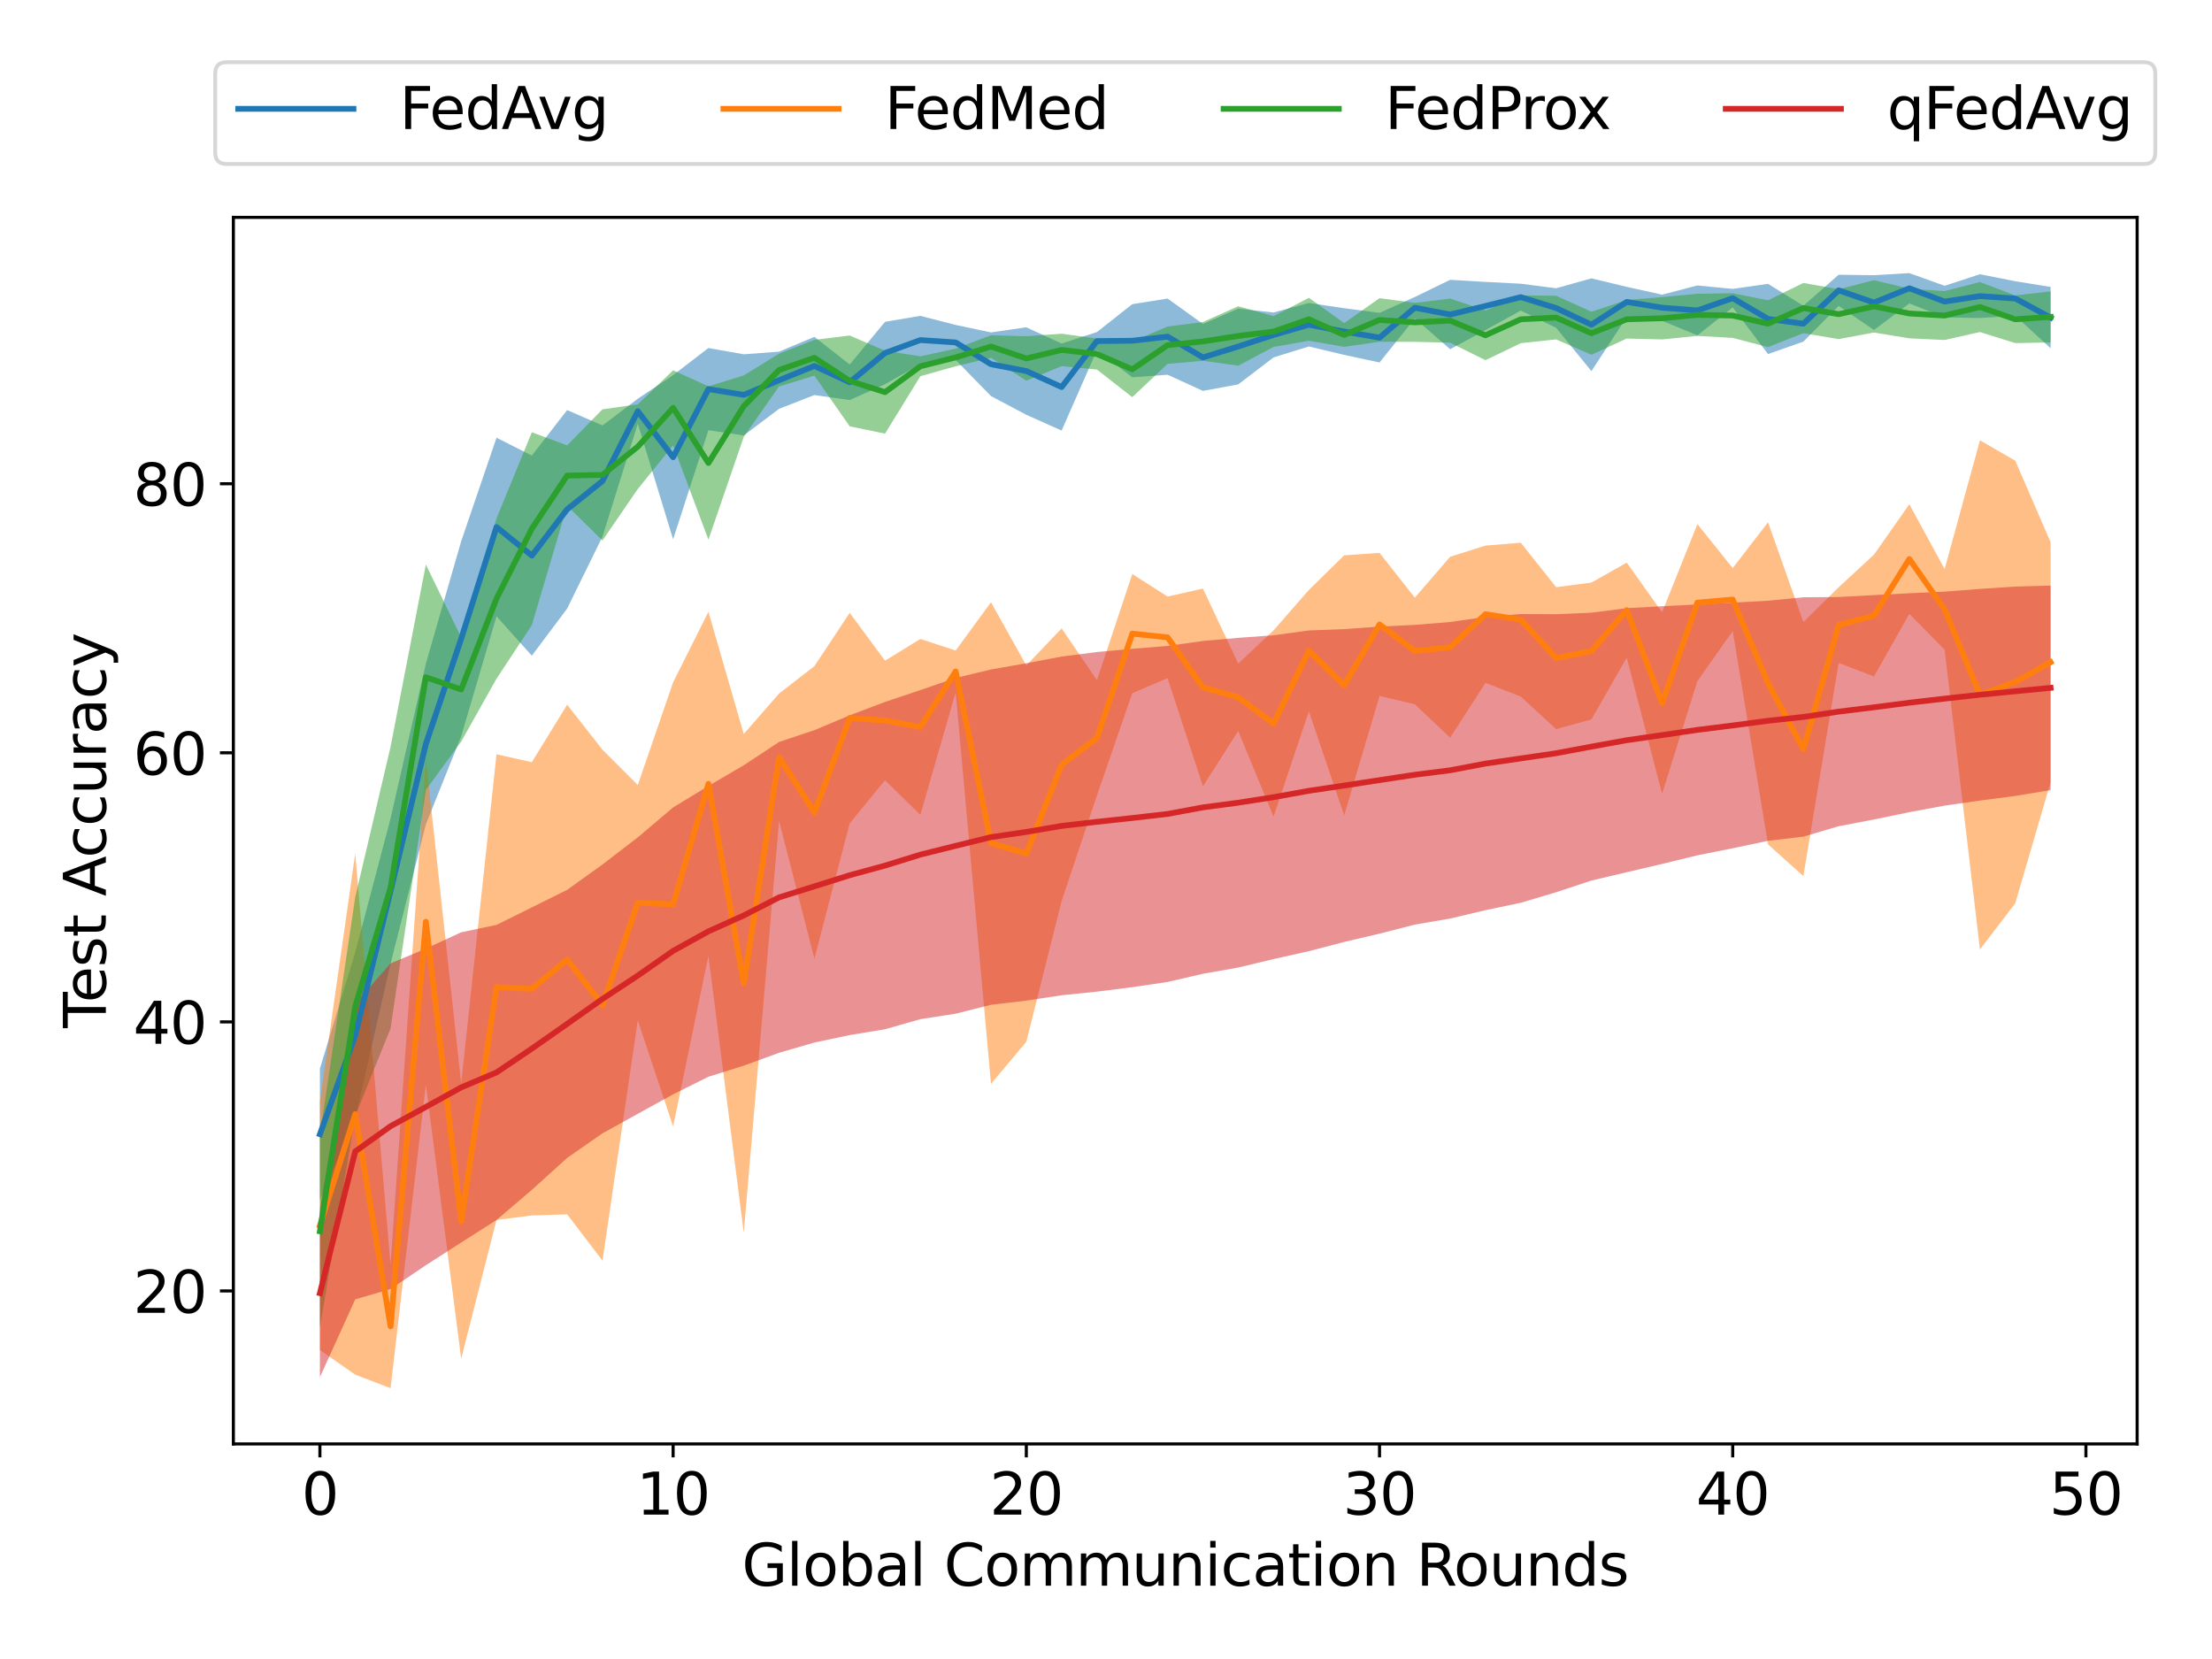 <?xml version="1.0" encoding="utf-8" standalone="no"?>
<!DOCTYPE svg PUBLIC "-//W3C//DTD SVG 1.1//EN"
  "http://www.w3.org/Graphics/SVG/1.1/DTD/svg11.dtd">
<svg height="432pt" version="1.1" viewBox="0 0 576 432" width="576pt" xmlns="http://www.w3.org/2000/svg" xmlns:xlink="http://www.w3.org/1999/xlink">
 <defs>
  <style type="text/css">*{stroke-linecap:butt;stroke-linejoin:round;}</style>
 </defs>
 <g id="figure_1">
  <g id="patch_1">
   <path d="M 0 432 
L 576 432 
L 576 0 
L 0 0 
z
" style="fill:#ffffff;"/>
  </g>
  <g id="axes_1">
   <g id="patch_2">
    <path d="M 60.77 376 
L 556.505 376 
L 556.505 56.602 
L 60.77 56.602 
z
" style="fill:#ffffff;"/>
   </g>
   <g id="PolyCollection_1">
    <path clip-path="url(#p708f39fd77)" d="M 83.303 278.257 
L 83.303 312.452 
L 92.501 291.28 
L 101.698 250.945 
L 110.895 214.669 
L 120.093 191.718 
L 129.29 160.489 
L 138.487 170.736 
L 147.685 158.472 
L 156.882 139.734 
L 166.079 110.338 
L 175.277 140.433 
L 184.474 112.019 
L 193.671 113.4 
L 202.868 106.457 
L 212.066 102.869 
L 221.263 104.176 
L 230.46 100.04 
L 239.658 94.849 
L 248.855 93.727 
L 258.052 103.139 
L 267.25 108.012 
L 276.447 112.122 
L 285.644 91.169 
L 294.842 98.249 
L 304.039 97.58 
L 313.236 101.786 
L 322.433 100.096 
L 331.631 93.066 
L 340.828 90.221 
L 350.025 92.41 
L 359.223 94.394 
L 368.42 82.91 
L 377.617 90.932 
L 386.815 85.956 
L 396.012 80.874 
L 405.209 85.365 
L 414.407 96.636 
L 423.604 82.537 
L 432.801 83.52 
L 441.998 87.335 
L 451.196 80.054 
L 460.393 92.196 
L 469.59 88.96 
L 478.788 79.662 
L 487.985 85.926 
L 497.182 79.02 
L 506.38 82.641 
L 515.577 82.812 
L 524.774 82.23 
L 533.972 90.676 
L 533.972 74.717 
L 533.972 74.717 
L 524.774 73.231 
L 515.577 71.408 
L 506.38 74.417 
L 497.182 71.12 
L 487.985 71.664 
L 478.788 71.542 
L 469.59 79.626 
L 460.393 73.907 
L 451.196 75.23 
L 441.998 74.333 
L 432.801 76.73 
L 423.604 74.697 
L 414.407 72.482 
L 405.209 75.062 
L 396.012 73.878 
L 386.815 73.407 
L 377.617 72.865 
L 368.42 77.34 
L 359.223 81.464 
L 350.025 80.256 
L 340.828 78.897 
L 331.631 81.373 
L 322.433 80.373 
L 313.236 84.359 
L 304.039 77.746 
L 294.842 79.205 
L 285.644 86.463 
L 276.447 89.454 
L 267.25 85.227 
L 258.052 86.554 
L 248.855 84.614 
L 239.658 82.25 
L 230.46 83.8 
L 221.263 94.916 
L 212.066 87.71 
L 202.868 91.571 
L 193.671 92.255 
L 184.474 90.621 
L 175.277 97.679 
L 166.079 103.831 
L 156.882 110.793 
L 147.685 106.777 
L 138.487 118.634 
L 129.29 113.982 
L 120.093 140.929 
L 110.895 172.782 
L 101.698 213.127 
L 92.501 247.995 
L 83.303 278.257 
z
" style="fill:#1f77b4;fill-opacity:0.5;"/>
   </g>
   <g id="PolyCollection_2">
    <path clip-path="url(#p708f39fd77)" d="M 83.303 286.702 
L 83.303 351.541 
L 92.501 357.964 
L 101.698 361.482 
L 110.895 282.431 
L 120.093 353.802 
L 129.29 317.674 
L 138.487 316.502 
L 147.685 316.216 
L 156.882 328.267 
L 166.079 265.687 
L 175.277 293.318 
L 184.474 248.892 
L 193.671 321.007 
L 202.868 213.767 
L 212.066 249.64 
L 221.263 214.385 
L 230.46 203.17 
L 239.658 212.201 
L 248.855 180.277 
L 258.052 282.243 
L 267.25 271.282 
L 276.447 234.631 
L 285.644 207.146 
L 294.842 180.511 
L 304.039 176.593 
L 313.236 204.743 
L 322.433 190.358 
L 331.631 212.665 
L 340.828 185.231 
L 350.025 212.335 
L 359.223 181.236 
L 368.42 183.401 
L 377.617 192.099 
L 386.815 177.804 
L 396.012 181.391 
L 405.209 189.858 
L 414.407 187.335 
L 423.604 171.243 
L 432.801 206.728 
L 441.998 177.369 
L 451.196 164.32 
L 460.393 219.884 
L 469.59 228.131 
L 478.788 172.627 
L 487.985 176.163 
L 497.182 159.837 
L 506.38 169.206 
L 515.577 247.252 
L 524.774 235.205 
L 533.972 203.697 
L 533.972 141.187 
L 533.972 141.187 
L 524.774 119.966 
L 515.577 114.66 
L 506.38 148.187 
L 497.182 131.307 
L 487.985 144.423 
L 478.788 152.925 
L 469.59 161.981 
L 460.393 135.998 
L 451.196 147.93 
L 441.998 136.477 
L 432.801 159.44 
L 423.604 146.505 
L 414.407 151.697 
L 405.209 152.898 
L 396.012 141.323 
L 386.815 142.073 
L 377.617 144.982 
L 368.42 155.631 
L 359.223 143.962 
L 350.025 144.61 
L 340.828 153.623 
L 331.631 164.145 
L 322.433 172.795 
L 313.236 153.266 
L 304.039 155.344 
L 294.842 149.475 
L 285.644 177.113 
L 276.447 163.64 
L 267.25 173.28 
L 258.052 156.822 
L 248.855 169.396 
L 239.658 166.383 
L 230.46 172.043 
L 221.263 159.587 
L 212.066 173.462 
L 202.868 180.602 
L 193.671 191.13 
L 184.474 159.311 
L 175.277 177.671 
L 166.079 204.416 
L 156.882 195.222 
L 147.685 183.507 
L 138.487 198.474 
L 129.29 196.415 
L 120.093 282.135 
L 110.895 197.604 
L 101.698 329.26 
L 92.501 222.281 
L 83.303 286.702 
z
" style="fill:#ff7f0e;fill-opacity:0.5;"/>
   </g>
   <g id="PolyCollection_3">
    <path clip-path="url(#p708f39fd77)" d="M 83.303 295.593 
L 83.303 345.665 
L 92.501 290.593 
L 101.698 267.82 
L 110.895 205.682 
L 120.093 193.104 
L 129.29 176.728 
L 138.487 162.796 
L 147.685 131.719 
L 156.882 140.743 
L 166.079 127.335 
L 175.277 115.967 
L 184.474 140.527 
L 193.671 113.743 
L 202.868 100.62 
L 212.066 97.829 
L 221.263 111.012 
L 230.46 112.915 
L 239.658 97.964 
L 248.855 95.375 
L 258.052 93.171 
L 267.25 99.124 
L 276.447 95.343 
L 285.644 96.224 
L 294.842 103.416 
L 304.039 94.742 
L 313.236 93.949 
L 322.433 95.219 
L 331.631 90.344 
L 340.828 88.725 
L 350.025 90.312 
L 359.223 88.992 
L 368.42 89.013 
L 377.617 89.231 
L 386.815 93.791 
L 396.012 89.364 
L 405.209 88.379 
L 414.407 92.375 
L 423.604 88.154 
L 432.801 88.387 
L 441.998 87.471 
L 451.196 87.983 
L 460.393 90.386 
L 469.59 86.751 
L 478.788 88.3 
L 487.985 86.59 
L 497.182 88.101 
L 506.38 88.531 
L 515.577 86.461 
L 524.774 89.345 
L 533.972 89.168 
L 533.972 75.871 
L 533.972 75.871 
L 524.774 76.935 
L 515.577 73.435 
L 506.38 75.798 
L 497.182 75.164 
L 487.985 72.95 
L 478.788 75.32 
L 469.59 73.676 
L 460.393 78.2 
L 451.196 76.347 
L 441.998 76.503 
L 432.801 77.362 
L 423.604 78.127 
L 414.407 81.177 
L 405.209 77.014 
L 396.012 76.916 
L 386.815 80.825 
L 377.617 77.759 
L 368.42 78.864 
L 359.223 77.643 
L 350.025 84.127 
L 340.828 77.555 
L 331.631 82.321 
L 322.433 79.752 
L 313.236 83.86 
L 304.039 85.018 
L 294.842 88.937 
L 285.644 88.147 
L 276.447 86.9 
L 267.25 87.553 
L 258.052 87.299 
L 248.855 90.77 
L 239.658 92.793 
L 230.46 91.321 
L 221.263 87.371 
L 212.066 88.494 
L 202.868 92.088 
L 193.671 97.765 
L 184.474 100.601 
L 175.277 96.428 
L 166.079 105.279 
L 156.882 106.592 
L 147.685 115.971 
L 138.487 112.562 
L 129.29 134.99 
L 120.093 165.97 
L 110.895 147.006 
L 101.698 194.478 
L 92.501 233.605 
L 83.303 295.593 
z
" style="fill:#2ca02c;fill-opacity:0.5;"/>
   </g>
   <g id="PolyCollection_4">
    <path clip-path="url(#p708f39fd77)" d="M 83.303 314.879 
L 83.303 358.609 
L 92.501 338.346 
L 101.698 335.659 
L 110.895 329.463 
L 120.093 323.544 
L 129.29 317.685 
L 138.487 309.839 
L 147.685 301.522 
L 156.882 295.112 
L 166.079 290.034 
L 175.277 284.96 
L 184.474 280.386 
L 193.671 277.494 
L 202.868 274.141 
L 212.066 271.471 
L 221.263 269.533 
L 230.46 268.016 
L 239.658 265.389 
L 248.855 263.965 
L 258.052 261.646 
L 267.25 260.56 
L 276.447 259.165 
L 285.644 258.217 
L 294.842 257.062 
L 304.039 255.699 
L 313.236 253.569 
L 322.433 251.948 
L 331.631 249.742 
L 340.828 247.681 
L 350.025 245.285 
L 359.223 243.121 
L 368.42 240.764 
L 377.617 239.188 
L 386.815 237.011 
L 396.012 235.079 
L 405.209 232.335 
L 414.407 229.294 
L 423.604 227.122 
L 432.801 224.97 
L 441.998 222.722 
L 451.196 220.883 
L 460.393 218.948 
L 469.59 217.859 
L 478.788 215.151 
L 487.985 213.392 
L 497.182 211.489 
L 506.38 209.783 
L 515.577 208.462 
L 524.774 207.261 
L 533.972 205.738 
L 533.972 152.487 
L 533.972 152.487 
L 524.774 152.743 
L 515.577 153.35 
L 506.38 154.061 
L 497.182 154.485 
L 487.985 154.964 
L 478.788 155.461 
L 469.59 155.527 
L 460.393 156.428 
L 451.196 156.93 
L 441.998 157.404 
L 432.801 157.859 
L 423.604 158.37 
L 414.407 159.547 
L 405.209 159.938 
L 396.012 159.899 
L 386.815 160.657 
L 377.617 161.969 
L 368.42 162.719 
L 359.223 163.164 
L 350.025 163.817 
L 340.828 164.167 
L 331.631 165.427 
L 322.433 166.093 
L 313.236 166.91 
L 304.039 168.198 
L 294.842 168.951 
L 285.644 169.786 
L 276.447 170.968 
L 267.25 172.712 
L 258.052 174.33 
L 248.855 176.537 
L 239.658 179.694 
L 230.46 182.784 
L 221.263 186.269 
L 212.066 190.132 
L 202.868 193.207 
L 193.671 199.27 
L 184.474 204.658 
L 175.277 210.257 
L 166.079 218.046 
L 156.882 225.116 
L 147.685 231.709 
L 138.487 236.283 
L 129.29 240.837 
L 120.093 242.768 
L 110.895 247.022 
L 101.698 250.858 
L 92.501 261.328 
L 83.303 314.879 
z
" style="fill:#d62728;fill-opacity:0.5;"/>
   </g>
   <g id="matplotlib.axis_1">
    <g id="xtick_1">
     <g id="line2d_1">
      <defs>
       <path d="M 0 0 
L 0 3.5 
" id="mba924ef29e" style="stroke:#000000;stroke-width:0.8;"/>
      </defs>
      <g>
       <use style="stroke:#000000;stroke-width:0.8;" x="83.303" xlink:href="#mba924ef29e" y="376"/>
      </g>
     </g>
     <g id="text_1">
      <!-- 0 -->
      <g transform="translate(78.532 394.398)scale(0.15 -0.15)">
       <defs>
        <path d="M 2034 4250 
Q 1547 4250 1301 3770 
Q 1056 3291 1056 2328 
Q 1056 1369 1301 889 
Q 1547 409 2034 409 
Q 2525 409 2770 889 
Q 3016 1369 3016 2328 
Q 3016 3291 2770 3770 
Q 2525 4250 2034 4250 
z
M 2034 4750 
Q 2819 4750 3233 4129 
Q 3647 3509 3647 2328 
Q 3647 1150 3233 529 
Q 2819 -91 2034 -91 
Q 1250 -91 836 529 
Q 422 1150 422 2328 
Q 422 3509 836 4129 
Q 1250 4750 2034 4750 
z
" id="DejaVuSans-30" transform="scale(0.016)"/>
       </defs>
       <use xlink:href="#DejaVuSans-30"/>
      </g>
     </g>
    </g>
    <g id="xtick_2">
     <g id="line2d_2">
      <g>
       <use style="stroke:#000000;stroke-width:0.8;" x="175.277" xlink:href="#mba924ef29e" y="376"/>
      </g>
     </g>
     <g id="text_2">
      <!-- 10 -->
      <g transform="translate(165.733 394.398)scale(0.15 -0.15)">
       <defs>
        <path d="M 794 531 
L 1825 531 
L 1825 4091 
L 703 3866 
L 703 4441 
L 1819 4666 
L 2450 4666 
L 2450 531 
L 3481 531 
L 3481 0 
L 794 0 
L 794 531 
z
" id="DejaVuSans-31" transform="scale(0.016)"/>
       </defs>
       <use xlink:href="#DejaVuSans-31"/>
       <use x="63.623" xlink:href="#DejaVuSans-30"/>
      </g>
     </g>
    </g>
    <g id="xtick_3">
     <g id="line2d_3">
      <g>
       <use style="stroke:#000000;stroke-width:0.8;" x="267.25" xlink:href="#mba924ef29e" y="376"/>
      </g>
     </g>
     <g id="text_3">
      <!-- 20 -->
      <g transform="translate(257.706 394.398)scale(0.15 -0.15)">
       <defs>
        <path d="M 1228 531 
L 3431 531 
L 3431 0 
L 469 0 
L 469 531 
Q 828 903 1448 1529 
Q 2069 2156 2228 2338 
Q 2531 2678 2651 2914 
Q 2772 3150 2772 3378 
Q 2772 3750 2511 3984 
Q 2250 4219 1831 4219 
Q 1534 4219 1204 4116 
Q 875 4013 500 3803 
L 500 4441 
Q 881 4594 1212 4672 
Q 1544 4750 1819 4750 
Q 2544 4750 2975 4387 
Q 3406 4025 3406 3419 
Q 3406 3131 3298 2873 
Q 3191 2616 2906 2266 
Q 2828 2175 2409 1742 
Q 1991 1309 1228 531 
z
" id="DejaVuSans-32" transform="scale(0.016)"/>
       </defs>
       <use xlink:href="#DejaVuSans-32"/>
       <use x="63.623" xlink:href="#DejaVuSans-30"/>
      </g>
     </g>
    </g>
    <g id="xtick_4">
     <g id="line2d_4">
      <g>
       <use style="stroke:#000000;stroke-width:0.8;" x="359.223" xlink:href="#mba924ef29e" y="376"/>
      </g>
     </g>
     <g id="text_4">
      <!-- 30 -->
      <g transform="translate(349.679 394.398)scale(0.15 -0.15)">
       <defs>
        <path d="M 2597 2516 
Q 3050 2419 3304 2112 
Q 3559 1806 3559 1356 
Q 3559 666 3084 287 
Q 2609 -91 1734 -91 
Q 1441 -91 1130 -33 
Q 819 25 488 141 
L 488 750 
Q 750 597 1062 519 
Q 1375 441 1716 441 
Q 2309 441 2620 675 
Q 2931 909 2931 1356 
Q 2931 1769 2642 2001 
Q 2353 2234 1838 2234 
L 1294 2234 
L 1294 2753 
L 1863 2753 
Q 2328 2753 2575 2939 
Q 2822 3125 2822 3475 
Q 2822 3834 2567 4026 
Q 2313 4219 1838 4219 
Q 1578 4219 1281 4162 
Q 984 4106 628 3988 
L 628 4550 
Q 988 4650 1302 4700 
Q 1616 4750 1894 4750 
Q 2613 4750 3031 4423 
Q 3450 4097 3450 3541 
Q 3450 3153 3228 2886 
Q 3006 2619 2597 2516 
z
" id="DejaVuSans-33" transform="scale(0.016)"/>
       </defs>
       <use xlink:href="#DejaVuSans-33"/>
       <use x="63.623" xlink:href="#DejaVuSans-30"/>
      </g>
     </g>
    </g>
    <g id="xtick_5">
     <g id="line2d_5">
      <g>
       <use style="stroke:#000000;stroke-width:0.8;" x="451.196" xlink:href="#mba924ef29e" y="376"/>
      </g>
     </g>
     <g id="text_5">
      <!-- 40 -->
      <g transform="translate(441.652 394.398)scale(0.15 -0.15)">
       <defs>
        <path d="M 2419 4116 
L 825 1625 
L 2419 1625 
L 2419 4116 
z
M 2253 4666 
L 3047 4666 
L 3047 1625 
L 3713 1625 
L 3713 1100 
L 3047 1100 
L 3047 0 
L 2419 0 
L 2419 1100 
L 313 1100 
L 313 1709 
L 2253 4666 
z
" id="DejaVuSans-34" transform="scale(0.016)"/>
       </defs>
       <use xlink:href="#DejaVuSans-34"/>
       <use x="63.623" xlink:href="#DejaVuSans-30"/>
      </g>
     </g>
    </g>
    <g id="xtick_6">
     <g id="line2d_6">
      <g>
       <use style="stroke:#000000;stroke-width:0.8;" x="543.169" xlink:href="#mba924ef29e" y="376"/>
      </g>
     </g>
     <g id="text_6">
      <!-- 50 -->
      <g transform="translate(533.625 394.398)scale(0.15 -0.15)">
       <defs>
        <path d="M 691 4666 
L 3169 4666 
L 3169 4134 
L 1269 4134 
L 1269 2991 
Q 1406 3038 1543 3061 
Q 1681 3084 1819 3084 
Q 2600 3084 3056 2656 
Q 3513 2228 3513 1497 
Q 3513 744 3044 326 
Q 2575 -91 1722 -91 
Q 1428 -91 1123 -41 
Q 819 9 494 109 
L 494 744 
Q 775 591 1075 516 
Q 1375 441 1709 441 
Q 2250 441 2565 725 
Q 2881 1009 2881 1497 
Q 2881 1984 2565 2268 
Q 2250 2553 1709 2553 
Q 1456 2553 1204 2497 
Q 953 2441 691 2322 
L 691 4666 
z
" id="DejaVuSans-35" transform="scale(0.016)"/>
       </defs>
       <use xlink:href="#DejaVuSans-35"/>
       <use x="63.623" xlink:href="#DejaVuSans-30"/>
      </g>
     </g>
    </g>
    <g id="text_7">
     <!-- Global Communication Rounds -->
     <g transform="translate(193.195 412.915)scale(0.15 -0.15)">
      <defs>
       <path d="M 3809 666 
L 3809 1919 
L 2778 1919 
L 2778 2438 
L 4434 2438 
L 4434 434 
Q 4069 175 3628 42 
Q 3188 -91 2688 -91 
Q 1594 -91 976 548 
Q 359 1188 359 2328 
Q 359 3472 976 4111 
Q 1594 4750 2688 4750 
Q 3144 4750 3555 4637 
Q 3966 4525 4313 4306 
L 4313 3634 
Q 3963 3931 3569 4081 
Q 3175 4231 2741 4231 
Q 1884 4231 1454 3753 
Q 1025 3275 1025 2328 
Q 1025 1384 1454 906 
Q 1884 428 2741 428 
Q 3075 428 3337 486 
Q 3600 544 3809 666 
z
" id="DejaVuSans-47" transform="scale(0.016)"/>
       <path d="M 603 4863 
L 1178 4863 
L 1178 0 
L 603 0 
L 603 4863 
z
" id="DejaVuSans-6c" transform="scale(0.016)"/>
       <path d="M 1959 3097 
Q 1497 3097 1228 2736 
Q 959 2375 959 1747 
Q 959 1119 1226 758 
Q 1494 397 1959 397 
Q 2419 397 2687 759 
Q 2956 1122 2956 1747 
Q 2956 2369 2687 2733 
Q 2419 3097 1959 3097 
z
M 1959 3584 
Q 2709 3584 3137 3096 
Q 3566 2609 3566 1747 
Q 3566 888 3137 398 
Q 2709 -91 1959 -91 
Q 1206 -91 779 398 
Q 353 888 353 1747 
Q 353 2609 779 3096 
Q 1206 3584 1959 3584 
z
" id="DejaVuSans-6f" transform="scale(0.016)"/>
       <path d="M 3116 1747 
Q 3116 2381 2855 2742 
Q 2594 3103 2138 3103 
Q 1681 3103 1420 2742 
Q 1159 2381 1159 1747 
Q 1159 1113 1420 752 
Q 1681 391 2138 391 
Q 2594 391 2855 752 
Q 3116 1113 3116 1747 
z
M 1159 2969 
Q 1341 3281 1617 3432 
Q 1894 3584 2278 3584 
Q 2916 3584 3314 3078 
Q 3713 2572 3713 1747 
Q 3713 922 3314 415 
Q 2916 -91 2278 -91 
Q 1894 -91 1617 61 
Q 1341 213 1159 525 
L 1159 0 
L 581 0 
L 581 4863 
L 1159 4863 
L 1159 2969 
z
" id="DejaVuSans-62" transform="scale(0.016)"/>
       <path d="M 2194 1759 
Q 1497 1759 1228 1600 
Q 959 1441 959 1056 
Q 959 750 1161 570 
Q 1363 391 1709 391 
Q 2188 391 2477 730 
Q 2766 1069 2766 1631 
L 2766 1759 
L 2194 1759 
z
M 3341 1997 
L 3341 0 
L 2766 0 
L 2766 531 
Q 2569 213 2275 61 
Q 1981 -91 1556 -91 
Q 1019 -91 701 211 
Q 384 513 384 1019 
Q 384 1609 779 1909 
Q 1175 2209 1959 2209 
L 2766 2209 
L 2766 2266 
Q 2766 2663 2505 2880 
Q 2244 3097 1772 3097 
Q 1472 3097 1187 3025 
Q 903 2953 641 2809 
L 641 3341 
Q 956 3463 1253 3523 
Q 1550 3584 1831 3584 
Q 2591 3584 2966 3190 
Q 3341 2797 3341 1997 
z
" id="DejaVuSans-61" transform="scale(0.016)"/>
       <path id="DejaVuSans-20" transform="scale(0.016)"/>
       <path d="M 4122 4306 
L 4122 3641 
Q 3803 3938 3442 4084 
Q 3081 4231 2675 4231 
Q 1875 4231 1450 3742 
Q 1025 3253 1025 2328 
Q 1025 1406 1450 917 
Q 1875 428 2675 428 
Q 3081 428 3442 575 
Q 3803 722 4122 1019 
L 4122 359 
Q 3791 134 3420 21 
Q 3050 -91 2638 -91 
Q 1578 -91 968 557 
Q 359 1206 359 2328 
Q 359 3453 968 4101 
Q 1578 4750 2638 4750 
Q 3056 4750 3426 4639 
Q 3797 4528 4122 4306 
z
" id="DejaVuSans-43" transform="scale(0.016)"/>
       <path d="M 3328 2828 
Q 3544 3216 3844 3400 
Q 4144 3584 4550 3584 
Q 5097 3584 5394 3201 
Q 5691 2819 5691 2113 
L 5691 0 
L 5113 0 
L 5113 2094 
Q 5113 2597 4934 2840 
Q 4756 3084 4391 3084 
Q 3944 3084 3684 2787 
Q 3425 2491 3425 1978 
L 3425 0 
L 2847 0 
L 2847 2094 
Q 2847 2600 2669 2842 
Q 2491 3084 2119 3084 
Q 1678 3084 1418 2786 
Q 1159 2488 1159 1978 
L 1159 0 
L 581 0 
L 581 3500 
L 1159 3500 
L 1159 2956 
Q 1356 3278 1631 3431 
Q 1906 3584 2284 3584 
Q 2666 3584 2933 3390 
Q 3200 3197 3328 2828 
z
" id="DejaVuSans-6d" transform="scale(0.016)"/>
       <path d="M 544 1381 
L 544 3500 
L 1119 3500 
L 1119 1403 
Q 1119 906 1312 657 
Q 1506 409 1894 409 
Q 2359 409 2629 706 
Q 2900 1003 2900 1516 
L 2900 3500 
L 3475 3500 
L 3475 0 
L 2900 0 
L 2900 538 
Q 2691 219 2414 64 
Q 2138 -91 1772 -91 
Q 1169 -91 856 284 
Q 544 659 544 1381 
z
M 1991 3584 
L 1991 3584 
z
" id="DejaVuSans-75" transform="scale(0.016)"/>
       <path d="M 3513 2113 
L 3513 0 
L 2938 0 
L 2938 2094 
Q 2938 2591 2744 2837 
Q 2550 3084 2163 3084 
Q 1697 3084 1428 2787 
Q 1159 2491 1159 1978 
L 1159 0 
L 581 0 
L 581 3500 
L 1159 3500 
L 1159 2956 
Q 1366 3272 1645 3428 
Q 1925 3584 2291 3584 
Q 2894 3584 3203 3211 
Q 3513 2838 3513 2113 
z
" id="DejaVuSans-6e" transform="scale(0.016)"/>
       <path d="M 603 3500 
L 1178 3500 
L 1178 0 
L 603 0 
L 603 3500 
z
M 603 4863 
L 1178 4863 
L 1178 4134 
L 603 4134 
L 603 4863 
z
" id="DejaVuSans-69" transform="scale(0.016)"/>
       <path d="M 3122 3366 
L 3122 2828 
Q 2878 2963 2633 3030 
Q 2388 3097 2138 3097 
Q 1578 3097 1268 2742 
Q 959 2388 959 1747 
Q 959 1106 1268 751 
Q 1578 397 2138 397 
Q 2388 397 2633 464 
Q 2878 531 3122 666 
L 3122 134 
Q 2881 22 2623 -34 
Q 2366 -91 2075 -91 
Q 1284 -91 818 406 
Q 353 903 353 1747 
Q 353 2603 823 3093 
Q 1294 3584 2113 3584 
Q 2378 3584 2631 3529 
Q 2884 3475 3122 3366 
z
" id="DejaVuSans-63" transform="scale(0.016)"/>
       <path d="M 1172 4494 
L 1172 3500 
L 2356 3500 
L 2356 3053 
L 1172 3053 
L 1172 1153 
Q 1172 725 1289 603 
Q 1406 481 1766 481 
L 2356 481 
L 2356 0 
L 1766 0 
Q 1100 0 847 248 
Q 594 497 594 1153 
L 594 3053 
L 172 3053 
L 172 3500 
L 594 3500 
L 594 4494 
L 1172 4494 
z
" id="DejaVuSans-74" transform="scale(0.016)"/>
       <path d="M 2841 2188 
Q 3044 2119 3236 1894 
Q 3428 1669 3622 1275 
L 4263 0 
L 3584 0 
L 2988 1197 
Q 2756 1666 2539 1819 
Q 2322 1972 1947 1972 
L 1259 1972 
L 1259 0 
L 628 0 
L 628 4666 
L 2053 4666 
Q 2853 4666 3247 4331 
Q 3641 3997 3641 3322 
Q 3641 2881 3436 2590 
Q 3231 2300 2841 2188 
z
M 1259 4147 
L 1259 2491 
L 2053 2491 
Q 2509 2491 2742 2702 
Q 2975 2913 2975 3322 
Q 2975 3731 2742 3939 
Q 2509 4147 2053 4147 
L 1259 4147 
z
" id="DejaVuSans-52" transform="scale(0.016)"/>
       <path d="M 2906 2969 
L 2906 4863 
L 3481 4863 
L 3481 0 
L 2906 0 
L 2906 525 
Q 2725 213 2448 61 
Q 2172 -91 1784 -91 
Q 1150 -91 751 415 
Q 353 922 353 1747 
Q 353 2572 751 3078 
Q 1150 3584 1784 3584 
Q 2172 3584 2448 3432 
Q 2725 3281 2906 2969 
z
M 947 1747 
Q 947 1113 1208 752 
Q 1469 391 1925 391 
Q 2381 391 2643 752 
Q 2906 1113 2906 1747 
Q 2906 2381 2643 2742 
Q 2381 3103 1925 3103 
Q 1469 3103 1208 2742 
Q 947 2381 947 1747 
z
" id="DejaVuSans-64" transform="scale(0.016)"/>
       <path d="M 2834 3397 
L 2834 2853 
Q 2591 2978 2328 3040 
Q 2066 3103 1784 3103 
Q 1356 3103 1142 2972 
Q 928 2841 928 2578 
Q 928 2378 1081 2264 
Q 1234 2150 1697 2047 
L 1894 2003 
Q 2506 1872 2764 1633 
Q 3022 1394 3022 966 
Q 3022 478 2636 193 
Q 2250 -91 1575 -91 
Q 1294 -91 989 -36 
Q 684 19 347 128 
L 347 722 
Q 666 556 975 473 
Q 1284 391 1588 391 
Q 1994 391 2212 530 
Q 2431 669 2431 922 
Q 2431 1156 2273 1281 
Q 2116 1406 1581 1522 
L 1381 1569 
Q 847 1681 609 1914 
Q 372 2147 372 2553 
Q 372 3047 722 3315 
Q 1072 3584 1716 3584 
Q 2034 3584 2315 3537 
Q 2597 3491 2834 3397 
z
" id="DejaVuSans-73" transform="scale(0.016)"/>
      </defs>
      <use xlink:href="#DejaVuSans-47"/>
      <use x="77.49" xlink:href="#DejaVuSans-6c"/>
      <use x="105.273" xlink:href="#DejaVuSans-6f"/>
      <use x="166.455" xlink:href="#DejaVuSans-62"/>
      <use x="229.932" xlink:href="#DejaVuSans-61"/>
      <use x="291.211" xlink:href="#DejaVuSans-6c"/>
      <use x="318.994" xlink:href="#DejaVuSans-20"/>
      <use x="350.781" xlink:href="#DejaVuSans-43"/>
      <use x="420.605" xlink:href="#DejaVuSans-6f"/>
      <use x="481.787" xlink:href="#DejaVuSans-6d"/>
      <use x="579.199" xlink:href="#DejaVuSans-6d"/>
      <use x="676.611" xlink:href="#DejaVuSans-75"/>
      <use x="739.99" xlink:href="#DejaVuSans-6e"/>
      <use x="803.369" xlink:href="#DejaVuSans-69"/>
      <use x="831.152" xlink:href="#DejaVuSans-63"/>
      <use x="886.133" xlink:href="#DejaVuSans-61"/>
      <use x="947.412" xlink:href="#DejaVuSans-74"/>
      <use x="986.621" xlink:href="#DejaVuSans-69"/>
      <use x="1014.404" xlink:href="#DejaVuSans-6f"/>
      <use x="1075.586" xlink:href="#DejaVuSans-6e"/>
      <use x="1138.965" xlink:href="#DejaVuSans-20"/>
      <use x="1170.752" xlink:href="#DejaVuSans-52"/>
      <use x="1235.734" xlink:href="#DejaVuSans-6f"/>
      <use x="1296.916" xlink:href="#DejaVuSans-75"/>
      <use x="1360.295" xlink:href="#DejaVuSans-6e"/>
      <use x="1423.674" xlink:href="#DejaVuSans-64"/>
      <use x="1487.15" xlink:href="#DejaVuSans-73"/>
     </g>
    </g>
   </g>
   <g id="matplotlib.axis_2">
    <g id="ytick_1">
     <g id="line2d_7">
      <defs>
       <path d="M 0 0 
L -3.5 0 
" id="m9b12da2db5" style="stroke:#000000;stroke-width:0.8;"/>
      </defs>
      <g>
       <use style="stroke:#000000;stroke-width:0.8;" x="60.77" xlink:href="#m9b12da2db5" y="336.148"/>
      </g>
     </g>
     <g id="text_8">
      <!-- 20 -->
      <g transform="translate(34.682 341.847)scale(0.15 -0.15)">
       <use xlink:href="#DejaVuSans-32"/>
       <use x="63.623" xlink:href="#DejaVuSans-30"/>
      </g>
     </g>
    </g>
    <g id="ytick_2">
     <g id="line2d_8">
      <g>
       <use style="stroke:#000000;stroke-width:0.8;" x="60.77" xlink:href="#m9b12da2db5" y="266.09"/>
      </g>
     </g>
     <g id="text_9">
      <!-- 40 -->
      <g transform="translate(34.682 271.789)scale(0.15 -0.15)">
       <use xlink:href="#DejaVuSans-34"/>
       <use x="63.623" xlink:href="#DejaVuSans-30"/>
      </g>
     </g>
    </g>
    <g id="ytick_3">
     <g id="line2d_9">
      <g>
       <use style="stroke:#000000;stroke-width:0.8;" x="60.77" xlink:href="#m9b12da2db5" y="196.032"/>
      </g>
     </g>
     <g id="text_10">
      <!-- 60 -->
      <g transform="translate(34.682 201.73)scale(0.15 -0.15)">
       <defs>
        <path d="M 2113 2584 
Q 1688 2584 1439 2293 
Q 1191 2003 1191 1497 
Q 1191 994 1439 701 
Q 1688 409 2113 409 
Q 2538 409 2786 701 
Q 3034 994 3034 1497 
Q 3034 2003 2786 2293 
Q 2538 2584 2113 2584 
z
M 3366 4563 
L 3366 3988 
Q 3128 4100 2886 4159 
Q 2644 4219 2406 4219 
Q 1781 4219 1451 3797 
Q 1122 3375 1075 2522 
Q 1259 2794 1537 2939 
Q 1816 3084 2150 3084 
Q 2853 3084 3261 2657 
Q 3669 2231 3669 1497 
Q 3669 778 3244 343 
Q 2819 -91 2113 -91 
Q 1303 -91 875 529 
Q 447 1150 447 2328 
Q 447 3434 972 4092 
Q 1497 4750 2381 4750 
Q 2619 4750 2861 4703 
Q 3103 4656 3366 4563 
z
" id="DejaVuSans-36" transform="scale(0.016)"/>
       </defs>
       <use xlink:href="#DejaVuSans-36"/>
       <use x="63.623" xlink:href="#DejaVuSans-30"/>
      </g>
     </g>
    </g>
    <g id="ytick_4">
     <g id="line2d_10">
      <g>
       <use style="stroke:#000000;stroke-width:0.8;" x="60.77" xlink:href="#m9b12da2db5" y="125.973"/>
      </g>
     </g>
     <g id="text_11">
      <!-- 80 -->
      <g transform="translate(34.682 131.672)scale(0.15 -0.15)">
       <defs>
        <path d="M 2034 2216 
Q 1584 2216 1326 1975 
Q 1069 1734 1069 1313 
Q 1069 891 1326 650 
Q 1584 409 2034 409 
Q 2484 409 2743 651 
Q 3003 894 3003 1313 
Q 3003 1734 2745 1975 
Q 2488 2216 2034 2216 
z
M 1403 2484 
Q 997 2584 770 2862 
Q 544 3141 544 3541 
Q 544 4100 942 4425 
Q 1341 4750 2034 4750 
Q 2731 4750 3128 4425 
Q 3525 4100 3525 3541 
Q 3525 3141 3298 2862 
Q 3072 2584 2669 2484 
Q 3125 2378 3379 2068 
Q 3634 1759 3634 1313 
Q 3634 634 3220 271 
Q 2806 -91 2034 -91 
Q 1263 -91 848 271 
Q 434 634 434 1313 
Q 434 1759 690 2068 
Q 947 2378 1403 2484 
z
M 1172 3481 
Q 1172 3119 1398 2916 
Q 1625 2713 2034 2713 
Q 2441 2713 2670 2916 
Q 2900 3119 2900 3481 
Q 2900 3844 2670 4047 
Q 2441 4250 2034 4250 
Q 1625 4250 1398 4047 
Q 1172 3844 1172 3481 
z
" id="DejaVuSans-38" transform="scale(0.016)"/>
       </defs>
       <use xlink:href="#DejaVuSans-38"/>
       <use x="63.623" xlink:href="#DejaVuSans-30"/>
      </g>
     </g>
    </g>
    <g id="text_12">
     <!-- Test Accuracy -->
     <g transform="translate(27.563 267.695)rotate(-90)scale(0.15 -0.15)">
      <defs>
       <path d="M -19 4666 
L 3928 4666 
L 3928 4134 
L 2272 4134 
L 2272 0 
L 1638 0 
L 1638 4134 
L -19 4134 
L -19 4666 
z
" id="DejaVuSans-54" transform="scale(0.016)"/>
       <path d="M 3597 1894 
L 3597 1613 
L 953 1613 
Q 991 1019 1311 708 
Q 1631 397 2203 397 
Q 2534 397 2845 478 
Q 3156 559 3463 722 
L 3463 178 
Q 3153 47 2828 -22 
Q 2503 -91 2169 -91 
Q 1331 -91 842 396 
Q 353 884 353 1716 
Q 353 2575 817 3079 
Q 1281 3584 2069 3584 
Q 2775 3584 3186 3129 
Q 3597 2675 3597 1894 
z
M 3022 2063 
Q 3016 2534 2758 2815 
Q 2500 3097 2075 3097 
Q 1594 3097 1305 2825 
Q 1016 2553 972 2059 
L 3022 2063 
z
" id="DejaVuSans-65" transform="scale(0.016)"/>
       <path d="M 2188 4044 
L 1331 1722 
L 3047 1722 
L 2188 4044 
z
M 1831 4666 
L 2547 4666 
L 4325 0 
L 3669 0 
L 3244 1197 
L 1141 1197 
L 716 0 
L 50 0 
L 1831 4666 
z
" id="DejaVuSans-41" transform="scale(0.016)"/>
       <path d="M 2631 2963 
Q 2534 3019 2420 3045 
Q 2306 3072 2169 3072 
Q 1681 3072 1420 2755 
Q 1159 2438 1159 1844 
L 1159 0 
L 581 0 
L 581 3500 
L 1159 3500 
L 1159 2956 
Q 1341 3275 1631 3429 
Q 1922 3584 2338 3584 
Q 2397 3584 2469 3576 
Q 2541 3569 2628 3553 
L 2631 2963 
z
" id="DejaVuSans-72" transform="scale(0.016)"/>
       <path d="M 2059 -325 
Q 1816 -950 1584 -1140 
Q 1353 -1331 966 -1331 
L 506 -1331 
L 506 -850 
L 844 -850 
Q 1081 -850 1212 -737 
Q 1344 -625 1503 -206 
L 1606 56 
L 191 3500 
L 800 3500 
L 1894 763 
L 2988 3500 
L 3597 3500 
L 2059 -325 
z
" id="DejaVuSans-79" transform="scale(0.016)"/>
      </defs>
      <use xlink:href="#DejaVuSans-54"/>
      <use x="44.084" xlink:href="#DejaVuSans-65"/>
      <use x="105.607" xlink:href="#DejaVuSans-73"/>
      <use x="157.707" xlink:href="#DejaVuSans-74"/>
      <use x="196.916" xlink:href="#DejaVuSans-20"/>
      <use x="228.703" xlink:href="#DejaVuSans-41"/>
      <use x="295.361" xlink:href="#DejaVuSans-63"/>
      <use x="350.342" xlink:href="#DejaVuSans-63"/>
      <use x="405.322" xlink:href="#DejaVuSans-75"/>
      <use x="468.701" xlink:href="#DejaVuSans-72"/>
      <use x="509.814" xlink:href="#DejaVuSans-61"/>
      <use x="571.094" xlink:href="#DejaVuSans-63"/>
      <use x="626.074" xlink:href="#DejaVuSans-79"/>
     </g>
    </g>
   </g>
   <g id="line2d_11">
    <path clip-path="url(#p708f39fd77)" d="M 83.303 295.355 
L 92.501 269.637 
L 101.698 232.036 
L 110.895 193.726 
L 120.093 166.323 
L 129.29 137.236 
L 138.487 144.685 
L 147.685 132.624 
L 156.882 125.264 
L 166.079 107.084 
L 175.277 119.056 
L 184.474 101.32 
L 193.671 102.827 
L 202.868 99.014 
L 212.066 95.29 
L 221.263 99.546 
L 230.46 91.92 
L 239.658 88.55 
L 248.855 89.17 
L 258.052 94.846 
L 267.25 96.62 
L 276.447 100.788 
L 285.644 88.816 
L 294.842 88.727 
L 304.039 87.663 
L 313.236 93.072 
L 322.433 90.235 
L 331.631 87.219 
L 340.828 84.559 
L 350.025 86.333 
L 359.223 87.929 
L 368.42 80.125 
L 377.617 81.899 
L 386.815 79.682 
L 396.012 77.376 
L 405.209 80.214 
L 414.407 84.559 
L 423.604 78.617 
L 432.801 80.125 
L 441.998 80.834 
L 451.196 77.642 
L 460.393 83.051 
L 469.59 84.293 
L 478.788 75.602 
L 487.985 78.795 
L 497.182 75.07 
L 506.38 78.529 
L 515.577 77.11 
L 524.774 77.731 
L 533.972 82.697 
" style="fill:none;stroke:#1f77b4;stroke-linecap:square;stroke-width:1.5;"/>
   </g>
   <g id="line2d_12">
    <path clip-path="url(#p708f39fd77)" d="M 83.303 319.121 
L 92.501 290.123 
L 101.698 345.371 
L 110.895 240.018 
L 120.093 317.969 
L 129.29 257.044 
L 138.487 257.488 
L 147.685 249.861 
L 156.882 261.745 
L 166.079 235.051 
L 175.277 235.495 
L 184.474 204.102 
L 193.671 256.069 
L 202.868 197.184 
L 212.066 211.551 
L 221.263 186.986 
L 230.46 187.607 
L 239.658 189.292 
L 248.855 174.837 
L 258.052 219.532 
L 267.25 222.281 
L 276.447 199.135 
L 285.644 192.13 
L 294.842 164.993 
L 304.039 165.969 
L 313.236 179.005 
L 322.433 181.577 
L 331.631 188.405 
L 340.828 169.427 
L 350.025 178.473 
L 359.223 162.599 
L 368.42 169.516 
L 377.617 168.54 
L 386.815 159.938 
L 396.012 161.357 
L 405.209 171.378 
L 414.407 169.516 
L 423.604 158.874 
L 432.801 183.084 
L 441.998 156.923 
L 451.196 156.125 
L 460.393 177.941 
L 469.59 195.056 
L 478.788 162.776 
L 487.985 160.293 
L 497.182 145.572 
L 506.38 158.697 
L 515.577 180.956 
L 524.774 177.586 
L 533.972 172.442 
" style="fill:none;stroke:#ff7f0e;stroke-linecap:square;stroke-width:1.5;"/>
   </g>
   <g id="line2d_13">
    <path clip-path="url(#p708f39fd77)" d="M 83.303 320.629 
L 92.501 262.099 
L 101.698 231.149 
L 110.895 176.344 
L 120.093 179.537 
L 129.29 155.859 
L 138.487 137.679 
L 147.685 123.845 
L 156.882 123.668 
L 166.079 116.307 
L 175.277 106.197 
L 184.474 120.564 
L 193.671 105.754 
L 202.868 96.354 
L 212.066 93.161 
L 221.263 99.191 
L 230.46 102.118 
L 239.658 95.378 
L 248.855 93.072 
L 258.052 90.235 
L 267.25 93.339 
L 276.447 91.121 
L 285.644 92.186 
L 294.842 96.176 
L 304.039 89.88 
L 313.236 88.904 
L 322.433 87.486 
L 331.631 86.333 
L 340.828 83.14 
L 350.025 87.219 
L 359.223 83.318 
L 368.42 83.938 
L 377.617 83.495 
L 386.815 87.308 
L 396.012 83.14 
L 405.209 82.697 
L 414.407 86.776 
L 423.604 83.14 
L 432.801 82.874 
L 441.998 81.987 
L 451.196 82.165 
L 460.393 84.293 
L 469.59 80.214 
L 478.788 81.81 
L 487.985 79.77 
L 497.182 81.633 
L 506.38 82.165 
L 515.577 79.948 
L 524.774 83.14 
L 533.972 82.519 
" style="fill:none;stroke:#2ca02c;stroke-linecap:square;stroke-width:1.5;"/>
   </g>
   <g id="line2d_14">
    <path clip-path="url(#p708f39fd77)" d="M 83.303 336.744 
L 92.501 299.837 
L 101.698 293.259 
L 110.895 288.242 
L 120.093 283.156 
L 129.29 279.261 
L 138.487 273.061 
L 147.685 266.615 
L 156.882 260.114 
L 166.079 254.04 
L 175.277 247.609 
L 184.474 242.522 
L 193.671 238.382 
L 202.868 233.674 
L 212.066 230.802 
L 221.263 227.901 
L 230.46 225.4 
L 239.658 222.542 
L 248.855 220.251 
L 258.052 217.988 
L 267.25 216.636 
L 276.447 215.066 
L 285.644 214.002 
L 294.842 213.007 
L 304.039 211.949 
L 313.236 210.239 
L 322.433 209.02 
L 331.631 207.584 
L 340.828 205.924 
L 350.025 204.551 
L 359.223 203.143 
L 368.42 201.741 
L 377.617 200.578 
L 386.815 198.834 
L 396.012 197.489 
L 405.209 196.137 
L 414.407 194.42 
L 423.604 192.746 
L 432.801 191.415 
L 441.998 190.063 
L 451.196 188.907 
L 460.393 187.688 
L 469.59 186.693 
L 478.788 185.306 
L 487.985 184.178 
L 497.182 182.987 
L 506.38 181.922 
L 515.577 180.906 
L 524.774 180.002 
L 533.972 179.113 
" style="fill:none;stroke:#d62728;stroke-linecap:square;stroke-width:1.5;"/>
   </g>
   <g id="patch_3">
    <path d="M 60.77 376 
L 60.77 56.602 
" style="fill:none;stroke:#000000;stroke-linecap:square;stroke-linejoin:miter;stroke-width:0.8;"/>
   </g>
   <g id="patch_4">
    <path d="M 556.505 376 
L 556.505 56.602 
" style="fill:none;stroke:#000000;stroke-linecap:square;stroke-linejoin:miter;stroke-width:0.8;"/>
   </g>
   <g id="patch_5">
    <path d="M 60.77 376 
L 556.505 376 
" style="fill:none;stroke:#000000;stroke-linecap:square;stroke-linejoin:miter;stroke-width:0.8;"/>
   </g>
   <g id="patch_6">
    <path d="M 60.77 56.602 
L 556.505 56.602 
" style="fill:none;stroke:#000000;stroke-linecap:square;stroke-linejoin:miter;stroke-width:0.8;"/>
   </g>
   <g id="legend_1">
    <g id="patch_7">
     <path d="M 59.04 42.709 
L 558.235 42.709 
Q 561.235 42.709 561.235 39.709 
L 561.235 19.192 
Q 561.235 16.192 558.235 16.192 
L 59.04 16.192 
Q 56.04 16.192 56.04 19.192 
L 56.04 39.709 
Q 56.04 42.709 59.04 42.709 
z
" style="fill:#ffffff;opacity:0.8;stroke:#cccccc;stroke-linejoin:miter;"/>
    </g>
    <g id="line2d_15">
     <path d="M 62.04 28.34 
L 92.04 28.34 
" style="fill:none;stroke:#1f77b4;stroke-linecap:square;stroke-width:1.5;"/>
    </g>
    <g id="line2d_16"/>
    <g id="text_13">
     <!-- FedAvg -->
     <g transform="translate(104.04 33.59)scale(0.15 -0.15)">
      <defs>
       <path d="M 628 4666 
L 3309 4666 
L 3309 4134 
L 1259 4134 
L 1259 2759 
L 3109 2759 
L 3109 2228 
L 1259 2228 
L 1259 0 
L 628 0 
L 628 4666 
z
" id="DejaVuSans-46" transform="scale(0.016)"/>
       <path d="M 191 3500 
L 800 3500 
L 1894 563 
L 2988 3500 
L 3597 3500 
L 2284 0 
L 1503 0 
L 191 3500 
z
" id="DejaVuSans-76" transform="scale(0.016)"/>
       <path d="M 2906 1791 
Q 2906 2416 2648 2759 
Q 2391 3103 1925 3103 
Q 1463 3103 1205 2759 
Q 947 2416 947 1791 
Q 947 1169 1205 825 
Q 1463 481 1925 481 
Q 2391 481 2648 825 
Q 2906 1169 2906 1791 
z
M 3481 434 
Q 3481 -459 3084 -895 
Q 2688 -1331 1869 -1331 
Q 1566 -1331 1297 -1286 
Q 1028 -1241 775 -1147 
L 775 -588 
Q 1028 -725 1275 -790 
Q 1522 -856 1778 -856 
Q 2344 -856 2625 -561 
Q 2906 -266 2906 331 
L 2906 616 
Q 2728 306 2450 153 
Q 2172 0 1784 0 
Q 1141 0 747 490 
Q 353 981 353 1791 
Q 353 2603 747 3093 
Q 1141 3584 1784 3584 
Q 2172 3584 2450 3431 
Q 2728 3278 2906 2969 
L 2906 3500 
L 3481 3500 
L 3481 434 
z
" id="DejaVuSans-67" transform="scale(0.016)"/>
      </defs>
      <use xlink:href="#DejaVuSans-46"/>
      <use x="52.02" xlink:href="#DejaVuSans-65"/>
      <use x="113.543" xlink:href="#DejaVuSans-64"/>
      <use x="177.02" xlink:href="#DejaVuSans-41"/>
      <use x="239.553" xlink:href="#DejaVuSans-76"/>
      <use x="298.732" xlink:href="#DejaVuSans-67"/>
     </g>
    </g>
    <g id="line2d_17">
     <path d="M 188.375 28.34 
L 218.375 28.34 
" style="fill:none;stroke:#ff7f0e;stroke-linecap:square;stroke-width:1.5;"/>
    </g>
    <g id="line2d_18"/>
    <g id="text_14">
     <!-- FedMed -->
     <g transform="translate(230.375 33.59)scale(0.15 -0.15)">
      <defs>
       <path d="M 628 4666 
L 1569 4666 
L 2759 1491 
L 3956 4666 
L 4897 4666 
L 4897 0 
L 4281 0 
L 4281 4097 
L 3078 897 
L 2444 897 
L 1241 4097 
L 1241 0 
L 628 0 
L 628 4666 
z
" id="DejaVuSans-4d" transform="scale(0.016)"/>
      </defs>
      <use xlink:href="#DejaVuSans-46"/>
      <use x="52.02" xlink:href="#DejaVuSans-65"/>
      <use x="113.543" xlink:href="#DejaVuSans-64"/>
      <use x="177.02" xlink:href="#DejaVuSans-4d"/>
      <use x="263.299" xlink:href="#DejaVuSans-65"/>
      <use x="324.822" xlink:href="#DejaVuSans-64"/>
     </g>
    </g>
    <g id="line2d_19">
     <path d="M 318.624 28.34 
L 348.624 28.34 
" style="fill:none;stroke:#2ca02c;stroke-linecap:square;stroke-width:1.5;"/>
    </g>
    <g id="line2d_20"/>
    <g id="text_15">
     <!-- FedProx -->
     <g transform="translate(360.624 33.59)scale(0.15 -0.15)">
      <defs>
       <path d="M 1259 4147 
L 1259 2394 
L 2053 2394 
Q 2494 2394 2734 2622 
Q 2975 2850 2975 3272 
Q 2975 3691 2734 3919 
Q 2494 4147 2053 4147 
L 1259 4147 
z
M 628 4666 
L 2053 4666 
Q 2838 4666 3239 4311 
Q 3641 3956 3641 3272 
Q 3641 2581 3239 2228 
Q 2838 1875 2053 1875 
L 1259 1875 
L 1259 0 
L 628 0 
L 628 4666 
z
" id="DejaVuSans-50" transform="scale(0.016)"/>
       <path d="M 3513 3500 
L 2247 1797 
L 3578 0 
L 2900 0 
L 1881 1375 
L 863 0 
L 184 0 
L 1544 1831 
L 300 3500 
L 978 3500 
L 1906 2253 
L 2834 3500 
L 3513 3500 
z
" id="DejaVuSans-78" transform="scale(0.016)"/>
      </defs>
      <use xlink:href="#DejaVuSans-46"/>
      <use x="52.02" xlink:href="#DejaVuSans-65"/>
      <use x="113.543" xlink:href="#DejaVuSans-64"/>
      <use x="177.02" xlink:href="#DejaVuSans-50"/>
      <use x="235.572" xlink:href="#DejaVuSans-72"/>
      <use x="274.436" xlink:href="#DejaVuSans-6f"/>
      <use x="332.492" xlink:href="#DejaVuSans-78"/>
     </g>
    </g>
    <g id="line2d_21">
     <path d="M 449.377 28.34 
L 479.377 28.34 
" style="fill:none;stroke:#d62728;stroke-linecap:square;stroke-width:1.5;"/>
    </g>
    <g id="line2d_22"/>
    <g id="text_16">
     <!-- qFedAvg -->
     <g transform="translate(491.377 33.59)scale(0.15 -0.15)">
      <defs>
       <path d="M 947 1747 
Q 947 1113 1208 752 
Q 1469 391 1925 391 
Q 2381 391 2643 752 
Q 2906 1113 2906 1747 
Q 2906 2381 2643 2742 
Q 2381 3103 1925 3103 
Q 1469 3103 1208 2742 
Q 947 2381 947 1747 
z
M 2906 525 
Q 2725 213 2448 61 
Q 2172 -91 1784 -91 
Q 1150 -91 751 415 
Q 353 922 353 1747 
Q 353 2572 751 3078 
Q 1150 3584 1784 3584 
Q 2172 3584 2448 3432 
Q 2725 3281 2906 2969 
L 2906 3500 
L 3481 3500 
L 3481 -1331 
L 2906 -1331 
L 2906 525 
z
" id="DejaVuSans-71" transform="scale(0.016)"/>
      </defs>
      <use xlink:href="#DejaVuSans-71"/>
      <use x="63.477" xlink:href="#DejaVuSans-46"/>
      <use x="115.496" xlink:href="#DejaVuSans-65"/>
      <use x="177.02" xlink:href="#DejaVuSans-64"/>
      <use x="240.496" xlink:href="#DejaVuSans-41"/>
      <use x="303.029" xlink:href="#DejaVuSans-76"/>
      <use x="362.209" xlink:href="#DejaVuSans-67"/>
     </g>
    </g>
   </g>
  </g>
 </g>
 <defs>
  <clipPath id="p708f39fd77">
   <rect height="319.398" width="495.735" x="60.77" y="56.602"/>
  </clipPath>
 </defs>
</svg>
